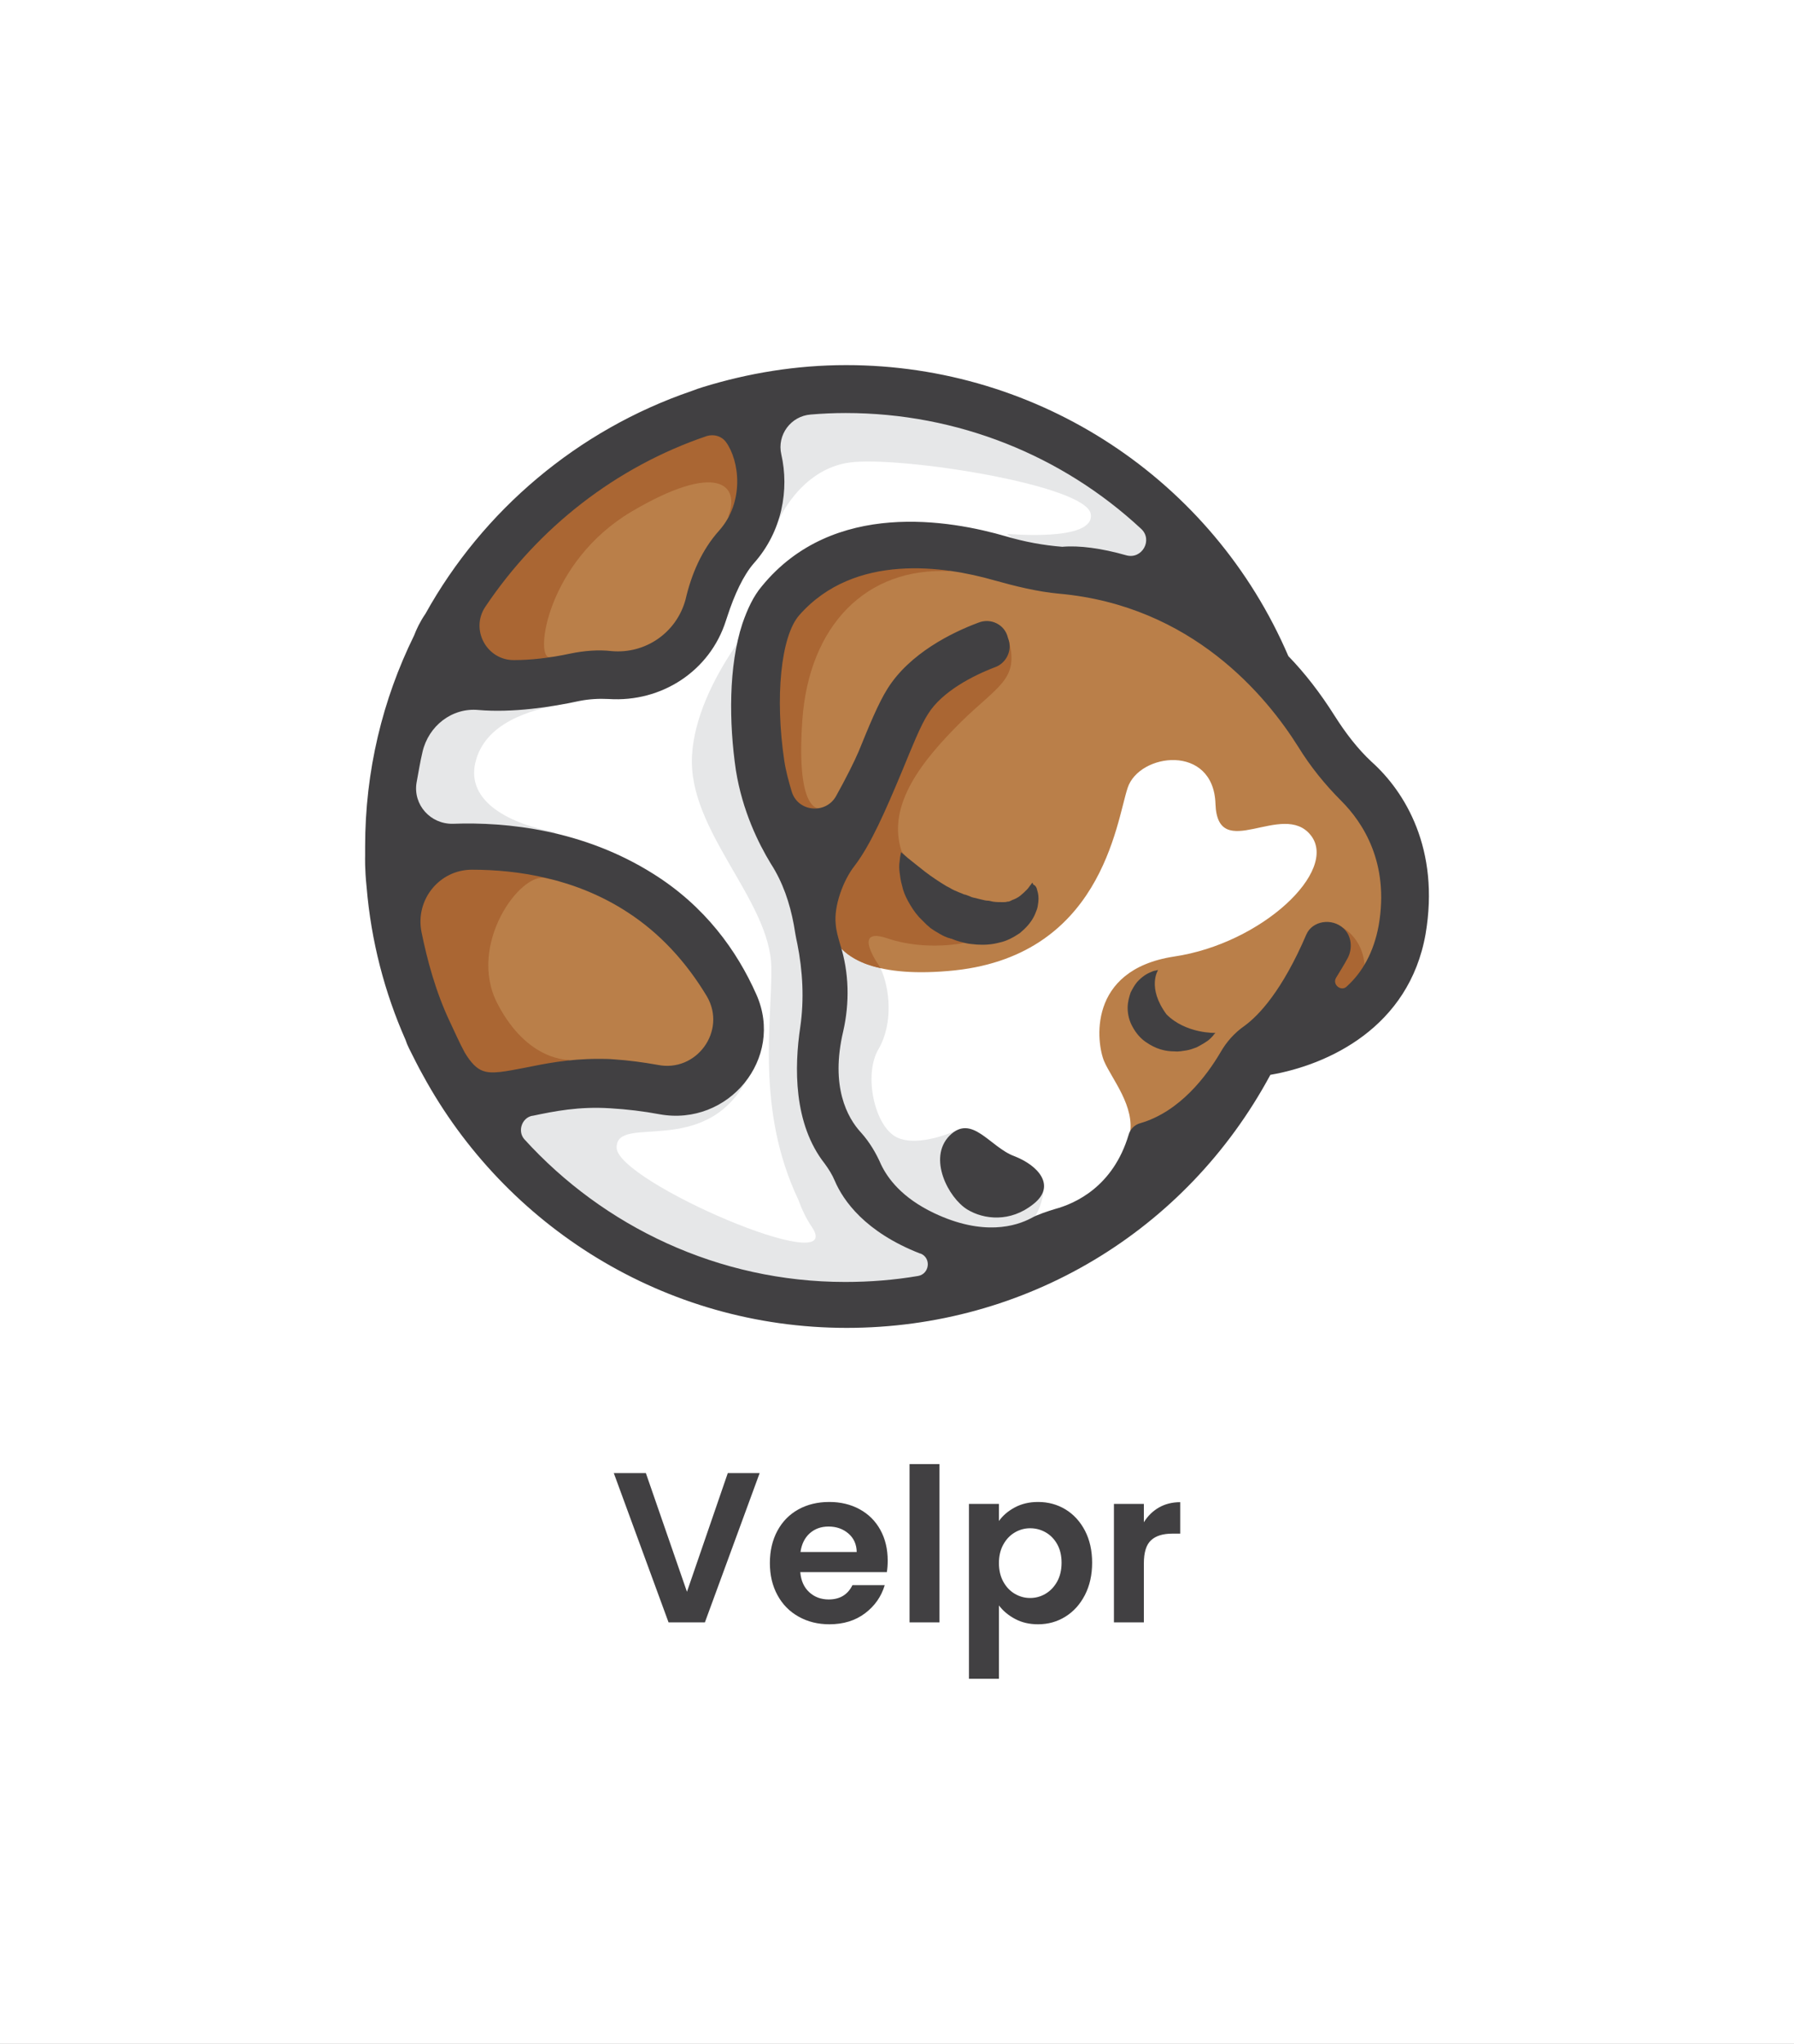 <svg xmlns="http://www.w3.org/2000/svg" viewBox="115.503 68.076 343.993 391.859"><rect x="115.503" y="68.076" width="343.993" height="391.859" fill="#333333" stroke="none"/><rect height="100%" width="100%" x="115.503" y="68.076" fill="#FFFFFF"/> <svg xmlns="http://www.w3.org/2000/svg" xmlns:xlink="http://www.w3.org/1999/xlink" version="1.1" id="Layer_1" x="185.503" y="138.076" viewBox="191.089 201.2 213.185 192.9" xml:space="preserve" height="184.583" width="203.993" preserveAspectRatio="xMinYMin" enable-background="new 0 0 595.3 595.3" style="overflow: visible;"><path class="st0" d="M360.5,336.1c0.3-0.2,0.6-0.5,0.7-0.7c0.2-0.2,0.3-0.3,0.3-0.3s-5.9,0.2-9.8-3.7c-4.1-5.4-1.7-8.9-1.7-8.9   s-0.1,0-0.4,0.1c-0.2,0.1-0.6,0.1-1,0.3c-0.8,0.3-1.9,0.9-2.8,2c-0.5,0.5-1,1.2-1.3,2.1c-0.4,0.8-0.6,1.9-0.6,3.1   c0,1.2,0.3,2.5,1,3.8c0.7,1.2,1.6,2.2,2.6,3c1,0.7,2,1.2,3,1.5c1,0.3,1.9,0.4,2.8,0.4c0.9,0,1.7-0.1,2.4-0.2c0.8-0.1,1.4-0.4,2-0.6   c0.6-0.3,1.1-0.6,1.6-0.9C359.8,336.7,360.2,336.3,360.5,336.1z M320,308.4c-0.3,0.1-0.6,0.1-0.9,0.1c-0.7,0-1.3,0-2-0.1   c-0.3,0-0.7-0.1-1.1-0.2c-0.4-0.1-0.8-0.2-1.1-0.2c-0.4-0.1-0.8-0.2-1.2-0.3c-0.3-0.1-0.6-0.1-1.3-0.4l-0.8-0.3l0,0l-0.1,0   l-0.3-0.1c-0.4-0.1-0.8-0.3-1.2-0.5c-0.4-0.2-0.8-0.3-1.1-0.5c-0.4-0.2-0.8-0.4-1.1-0.6c-1.5-0.8-3-1.9-4.3-2.9   c-1.3-1-2.5-2-3.4-2.7c-0.9-0.7-1.4-1.2-1.4-1.2s-0.2,0.7-0.3,1.9c0,0.6,0,1.3,0,2.1c0.1,0.8,0.2,1.7,0.5,2.7c0.3,1,0.7,2,1.2,3.1   c0.6,1.1,1.3,2.2,2.2,3.2c0.4,0.5,0.9,1,1.5,1.5l0.8,0.7l0.9,0.6c0.6,0.4,1.3,0.8,2,1.1l0.5,0.2l0.3,0.1l0.1,0l0.2,0.1l0.1,0   l0.8,0.3c0.5,0.2,1.3,0.4,2.1,0.6c0.8,0.2,1.5,0.2,2.3,0.3c1.5,0.1,3.1,0,4.5-0.4c1.5-0.3,2.9-1.1,4.1-1.9c1.2-0.9,2.1-1.9,2.7-3.1   c0.3-0.5,0.5-1.1,0.7-1.6c0.1-0.5,0.2-1,0.3-1.5c0.1-0.9,0-1.7-0.2-2.3c-0.1-0.6-0.4-1.1-0.5-1.3c-0.1-0.3-0.2-0.4-0.2-0.4   s-0.1,0.1-0.3,0.4c-0.2,0.3-0.4,0.6-0.8,1c-0.3,0.4-0.8,0.8-1.3,1.2c-0.5,0.4-1.1,0.7-1.7,0.9c-0.2,0-0.3,0.1-0.4,0.2   S320.2,308.4,320,308.4z M329.4,370.4c-1.4,0.4-3.5,1.1-4.7,1.8c-3,1.6-9.6,3.7-19.5-1c-6.5-3.1-9.3-7-10.6-9.7   c-1.1-2.3-2.3-4.5-4-6.4c-2.8-3.1-6.2-9.3-3.6-20.3c1.3-5.8,1.3-11.8-0.6-17.4c-0.4-1.3-0.8-2.7-0.9-4.1c-0.4-3.7,1.5-8.8,3.8-11.7   c3.3-4.2,6.2-10.8,9.6-19.2c1.9-4.5,3.6-8.8,5.1-11.2c2.8-4.4,9-7.7,13.5-9.4c2.1-0.8,3.2-3.1,2.7-5.3l-0.2-0.6   c-0.7-2.6-3.5-4-5.9-3c-5.3,2.1-13.8,6.2-18.2,13.2c-1.9,3-3.8,7.6-5.8,12.6c-0.8,1.9-2.6,5.4-4.5,8.9c-2,3.7-7.6,3.2-8.9-0.8   c-0.7-2.1-1.2-4.2-1.5-6.2c-1.9-12.7-0.7-25,3-29.2c11-12.6,29.2-9.8,39-7c4.3,1.2,8.7,2.3,13.1,2.7c26.7,2.4,41.6,20.5,47.9,30.7   c2.4,3.9,5.3,7.5,8.6,10.8c4.3,4.3,9.7,12.5,7.5,25c-0.9,5.4-3.3,9.4-6.3,12.3c-1.2,1.2-3-0.4-2.1-1.8c0.8-1.3,1.6-2.6,2.3-3.9   c1.1-1.9,0.8-4.4-0.8-5.9c-2.3-2.2-6.3-1.6-7.5,1.2c-4.9,11.2-9.6,16.2-12.4,18.3c-1.9,1.4-3.5,3.3-4.8,5.3   c-2.7,4.6-8.1,11.9-16.1,14.2c-1.1,0.3-2,1.2-2.3,2.3C341.1,365.9,333.6,369.3,329.4,370.4z M311.8,370.5c3.3,2,8.6,2.5,13.2-1.1   c4.6-3.6,1.1-7.8-3.8-9.6c-4.9-1.9-8.5-8.6-13-4.1C303.8,360.2,308,368.1,311.8,370.5z" style="fill: #FFFFFF;"></path><path class="st1" d="M294.4,322.1c1.8,3.8,2.6,10.9-0.4,16.1c-3.1,5.2-0.8,15.5,3.6,17.7c4.4,2.2,12.1-1.4,12.1-1.4l4.8,10.9   l12.6,0.3c0,0,0.2,5.6-4.9,9.8c-5.1,4.2-18.7,0-18.7,0l-14.5-14.3l-8-13.7l3.4-23.9l-1.7-9.1l12,4.2L294.4,322.1z" style="fill: #E6E7E8;"></path><path class="st2" d="M284.3,305.7c0,0-7.2,19.5,23.6,16.9c30.8-2.5,33.7-29.8,36-36.7c2.3-7,17.2-8.9,17.6,3.2   c0.4,12.1,13.5-0.8,19.1,6.3c5.6,7.1-9.8,21.7-27.4,24.3c-17.6,2.7-15.5,17.5-14,21c1.5,3.5,6.3,9.1,5.1,14.8l17.3-3l16.1-18.1   l21.3-10.5v-27.2l-15.5-18.9l-21.9-26.6l-29.8-7.8l-34.1-5.7l-21.8,10.6l-6.6,20.3l4.9,21.1l7,11.3L284.3,305.7z" style="fill: #BA7F49;"></path><path class="st2" d="M265.6,211.3c0,0,4.6,1.3,3,11.2c-1.6,9.8-3.7,9.4-6.6,18.3c-2.8,8.9-2.5,13.6-9.4,17.6c-6.9,4-8.3,4-17.4,5.7   c-9.1,1.6-19.8,3.1-24.4-0.4c-4.6-3.6-6.4-7.8-2.4-13.6c4-5.8,32.2-31.6,32.2-31.6L265.6,211.3z" style="fill: #BA7F49;"></path><path class="st2" d="M201.5,297.6c0,0,27.9,2.7,40,7.9c12.1,5.2,20.9,14.5,24.2,21.2c3.3,6.7,2.3,9.1-4.7,13.9   c-7,4.8-12.4,3.9-19.4,4.3c-7,0.4-19.7,0.7-23.5,2.5c-3.9,1.8-8.6,0-8.6,0s-12.1-26.2-13.1-31.6   C195.1,310.5,201.5,297.6,201.5,297.6z" style="fill: #BA7F49;"></path><path class="st0" d="M346.7,234c-15.8-14.7-36.8-23.2-59.2-23.2c-2.3,0-4.7,0.1-7,0.3c-4,0.3-6.8,4.1-5.9,8   c1.6,7,0.2,15.4-5.5,21.8c-2.1,2.4-3.9,6.3-5.3,10.6c-0.1,0.3-0.2,0.6-0.3,0.9c-3.2,10.1-12.9,16.4-23.5,15.7   c-1.9-0.1-3.9,0-5.9,0.4c-5.5,1.2-13.4,2.4-20.2,1.8c-5.3-0.5-10,3.2-11.2,8.4c-0.5,2.1-0.8,4.1-1.2,6.2c-0.7,4.4,2.8,8.3,7.3,8.2   c10.8-0.4,26.1,1.2,40.1,10c10.4,6.5,16.8,15.4,20.7,24.2c5.7,12.8-5.6,26.5-19.4,24c-3.2-0.6-6.5-1-9.9-1.2   c-6.3-0.4-11.2,0.6-15.5,1.5l-0.1,0c-2.1,0.4-3,3.1-1.6,4.7c15.9,17.5,38.9,28.6,64.3,28.6c5,0,9.9-0.4,14.6-1.2   c2.3-0.4,2.7-3.6,0.5-4.5l-0.1,0c-11-4.3-15.4-10.6-17.1-14.6c-0.5-1.2-1.2-2.3-2-3.4c-6.3-8-6.1-19.4-4.9-27.4   c0.8-5.5,0.5-11.2-0.6-16.7c-0.3-1.3-0.5-2.6-0.7-3.8c-0.8-4.3-2.2-8.5-4.6-12.2c-2.5-4.1-5.7-10.6-7-18.7   c-1.4-9.5-1.5-20.9,1.3-29.4c1-2.9,2.2-5.5,3.9-7.5c14.3-17.5,37.9-13.2,48.9-10c3.7,1.1,7.5,1.8,11.3,2.1   c3.2,0.2,7.7,0.8,12.6,2.2C346.8,240.2,349.1,236.2,346.7,234z" style="fill: #FFFFFF;"></path><path class="st1" d="M229.3,294.8c-9.1-1.6-18-6.1-16.1-14c1.9-7.9,10.8-10.5,17.5-11.7l-13.6-3.6l-11.9,3.1l-9.8,12.7l4.1,11.6   l1.6,4.3l22.6,1.1L229.3,294.8z" style="fill: #E6E7E8;"></path><path class="st1" d="M297.6,371.3l-11.7-16.5l-4.6-9.8l0.5-3.6v-38l-12.5-18.1l2.6-36.2c0,0-14.5,15.3-15.3,30.4   c-0.8,15.1,15.7,28.9,15.9,42.4c0.2,10.3-3.2,28.4,5.4,46.5l0,0c0.7,1.9,1.5,3.7,2.8,5.6c6.8,10.5-39.1-9.2-39.2-16   c-0.1-6.9,17.5,2.2,26-13.5l-8.2,2.2l-29.1-1.8l-18.2,7.3l34.7,30l34.7,6.1l38.2-6.3L297.6,371.3z" style="fill: #E6E7E8;"></path><path class="st1" d="M328.4,242.4l-8.7-7.4c0,0,17.8,1.7,16.8-4c-1-5.8-38.1-11.6-48.2-10.3c-10.1,1.3-14.5,11.9-14.5,11.9   l-4.6-14.2l3.5-10.7l15.4-3.1l26.1,6.2l21.3,8.6L352,233l2.9,13.1l-15.8-1L328.4,242.4z" style="fill: #E6E7E8;"></path><path class="st3" d="M233.1,301.6c0,0-0.8,3.8-5.8,2.4c-5-1.4-15.8,13.3-9.7,25.1c6.1,11.8,14.5,11.3,14.5,11.3l-7.6,5.6    l-12.5,1.2l-12.6-23.4l2.1-22.3l10.9-4L233.1,301.6z" style="fill: #AA6633;"></path><path class="st3" d="M233.9,262.8c0,0-3-3.1-5.9-3.1s-0.5-19,16.4-29.1c16.9-10,22.1-5.7,19.4,1.1l3.9-5l2.1-17l-18.9,2.3    l-33.1,22.1l-11.7,28.2l10.8,3.5L233.9,262.8z" style="fill: #AA6633;"></path><path class="st3" d="M320.1,256.5c2.1,7.7-2.3,9-9.7,16.3c-7.4,7.4-14.9,16.4-11.8,25.8l12.9,18.3c0,0-7.8,1.8-15.6-0.8    c-7.8-2.7-1.5,5.9-1.5,5.9s-4.7-0.7-7.8-3.8c-3.1-3.2-5-11.3-5-11.3l12.5-25.4l10.8-19.9L320.1,256.5z" style="fill: #AA6633;"></path><path class="st3" d="M288.1,289.3l-5.7,0.7c0,0-5,1.6-3.7-17.5c1.3-19.2,12.9-30.9,29.6-30l-6.1-3.8l-18.4,2.3l-12.1,13.9    l-1.9,27.2l11.2,15.6L288.1,289.3z" style="fill: #AA6633;"></path><path class="st3" d="M386.1,313.4c5.3,2.5,7.2,9.7,3,15.5c-4.2,5.8-8.4-5.4-8.4-5.4L386.1,313.4z" style="fill: #AA6633;"></path><path class="st4" d="M360.5,336.1c-0.3,0.3-0.7,0.6-1.2,0.9c-0.5,0.3-1,0.6-1.6,0.9c-0.6,0.2-1.3,0.5-2,0.6    c-0.7,0.1-1.6,0.3-2.4,0.2c-0.9,0-1.8-0.1-2.8-0.4c-1-0.3-2-0.8-3-1.5c-1-0.7-1.9-1.7-2.6-3c-0.7-1.2-1-2.6-1-3.8    c0-1.2,0.3-2.2,0.6-3.1c0.4-0.8,0.8-1.5,1.3-2.1c1-1.1,2-1.7,2.8-2c0.4-0.2,0.8-0.3,1-0.3c0.2-0.1,0.4-0.1,0.4-0.1    s-2.3,3.5,1.7,8.9c3.9,3.9,9.8,3.7,9.8,3.7s-0.1,0.1-0.3,0.3C361.1,335.5,360.8,335.8,360.5,336.1z" style="fill: #414042;"></path><path class="st4" d="M321.2,359.7c4.9,1.9,8.4,6,3.8,9.6c-4.6,3.7-9.9,3.1-13.2,1.1c-3.8-2.3-8-10.3-3.6-14.8    C312.7,351.1,316.3,357.9,321.2,359.7z" style="fill: #414042;"></path><path class="st4" d="M325.8,306.5c0.2,0.6,0.3,1.4,0.2,2.3c-0.1,0.5-0.1,1-0.3,1.5c-0.2,0.5-0.4,1.1-0.7,1.6    c-0.6,1.1-1.5,2.1-2.7,3.1c-1.2,0.8-2.6,1.6-4.1,1.9c-1.5,0.4-3,0.5-4.5,0.4c-0.8-0.1-1.5-0.1-2.3-0.3c-0.8-0.2-1.6-0.4-2.1-0.6    l-0.8-0.3l-0.1,0l-0.2-0.1l-0.1,0l-0.3-0.1l-0.5-0.2c-0.7-0.3-1.3-0.7-2-1.1l-0.9-0.6l-0.8-0.7c-0.5-0.5-1-1-1.5-1.5    c-0.9-1-1.6-2.1-2.2-3.2c-0.6-1.1-1-2.1-1.2-3.1c-0.3-1-0.4-1.9-0.5-2.7c-0.1-0.8-0.1-1.5,0-2.1c0.1-1.2,0.3-1.9,0.3-1.9    s0.5,0.4,1.4,1.2c0.9,0.7,2.1,1.7,3.4,2.7c1.3,1,2.8,2,4.3,2.9c0.4,0.2,0.8,0.4,1.1,0.6c0.4,0.2,0.8,0.4,1.1,0.5    c0.4,0.2,0.8,0.3,1.2,0.5l0.3,0.1l0.1,0l0,0l0.8,0.3c0.6,0.3,0.9,0.3,1.3,0.4c0.3,0.1,0.8,0.2,1.2,0.3c0.4,0.1,0.8,0.2,1.1,0.2    c0.3,0,0.7,0.1,1.1,0.2c0.7,0.1,1.3,0.1,2,0.1c0.3,0,0.6,0,0.9-0.1c0.2,0,0.3,0,0.5-0.1s0.3-0.1,0.4-0.2c0.6-0.2,1.2-0.5,1.7-0.9    c0.5-0.4,0.9-0.8,1.3-1.2c0.4-0.4,0.6-0.8,0.8-1c0.2-0.3,0.3-0.4,0.3-0.4s0.1,0.1,0.2,0.4C325.4,305.4,325.7,305.9,325.8,306.5z" style="fill: #414042;"></path><path class="st4" d="M392.8,280.7c6.7,6,13.7,17.5,10.8,34.5c-3.3,18.7-19.5,26.2-31.1,28.2c-16.9,31.4-49.1,50.7-84.9,50.7    c-36.6,0-68.5-20.5-84.9-50.6c-0.9-1.6-1.8-3.4-2.8-5.4c-0.3-0.6-0.5-1.1-0.7-1.7c-4.2-9.5-6.9-19.8-7.8-30.6    c-0.4-3.8-0.3-6.1-0.3-6.3l0-0.6c0-0.4,0-0.8,0-1.2c0-15.2,3.5-29.5,9.8-42.3c0.5-1.3,1.2-2.8,2.3-4.4l0,0    c11.5-20.7,30.5-36.8,53.3-44.6l0,0c0.8-0.3,1.6-0.6,2.3-0.8c9.1-2.8,18.7-4.4,28.7-4.4c38.6,0,73.4,22.9,88.6,58.3    c3.3,3.4,6.4,7.4,9.3,12C387.5,274.8,389.9,278,392.8,280.7z M394.2,313.5c2.2-12.6-3.2-20.7-7.5-25c-3.3-3.3-6.2-6.9-8.6-10.8    c-6.4-10.2-21.3-28.3-47.9-30.7c-4.4-0.4-8.8-1.5-13.1-2.7c-9.8-2.8-27.9-5.6-39,7c-3.7,4.2-4.9,16.5-3,29.2    c0.3,2,0.9,4.2,1.5,6.2c1.3,4.1,6.9,4.5,8.9,0.8c1.9-3.4,3.7-7,4.5-8.9c2-4.9,3.9-9.6,5.8-12.6c4.4-7,12.8-11.2,18.2-13.2    c2.5-1,5.3,0.4,5.9,3l0.2,0.6c0.6,2.2-0.6,4.5-2.7,5.3c-4.5,1.7-10.7,4.9-13.5,9.4c-1.5,2.3-3.2,6.6-5.1,11.2    c-3.5,8.4-6.4,15-9.6,19.2c-2.3,2.9-4.2,8.1-3.8,11.7c0.1,1.4,0.5,2.7,0.9,4.1c1.8,5.6,1.9,11.7,0.6,17.4    c-2.6,11,0.8,17.3,3.6,20.3c1.7,1.9,3,4.1,4,6.4c1.3,2.7,4.1,6.6,10.6,9.7c9.9,4.7,16.5,2.6,19.5,1c1.2-0.7,3.4-1.4,4.7-1.8    c4.1-1.1,11.7-4.5,14.8-14.9c0.3-1.1,1.2-2,2.3-2.3c8-2.3,13.4-9.6,16.1-14.2c1.2-2.1,2.8-3.9,4.8-5.3c2.9-2.1,7.6-7.1,12.4-18.3    c1.2-2.8,5.2-3.4,7.5-1.2c1.6,1.5,1.8,4,0.8,5.9c-0.7,1.3-1.5,2.6-2.3,3.9c-0.9,1.4,1,2.9,2.1,1.8    C390.9,322.9,393.2,318.9,394.2,313.5z M343.6,239.3c3.2,0.9,5.4-3.1,3-5.3c-15.8-14.7-36.8-23.2-59.2-23.2c-2.3,0-4.7,0.1-7,0.3    c-4,0.3-6.8,4.1-5.9,8c1.6,7,0.2,15.4-5.5,21.8c-2.1,2.4-3.9,6.3-5.3,10.6c-0.1,0.3-0.2,0.6-0.3,0.9    c-3.2,10.1-12.9,16.4-23.5,15.7c-1.9-0.1-3.9,0-5.9,0.4c-5.5,1.2-13.4,2.4-20.2,1.8c-5.3-0.5-10,3.2-11.2,8.4    c-0.5,2.1-0.8,4.1-1.2,6.2c-0.7,4.4,2.8,8.3,7.3,8.2c10.8-0.4,26.1,1.2,40.1,10c10.4,6.5,16.8,15.4,20.7,24.2    c5.7,12.8-5.6,26.5-19.4,24c-3.2-0.6-6.5-1-9.9-1.2c-6.3-0.4-11.2,0.6-15.5,1.5l-0.1,0c-2.1,0.4-3,3.1-1.6,4.7    c15.9,17.5,38.9,28.6,64.3,28.6c5,0,9.9-0.4,14.6-1.2c2.3-0.4,2.7-3.6,0.5-4.5l-0.1,0c-11-4.3-15.4-10.6-17.1-14.6    c-0.5-1.2-1.2-2.3-2-3.4c-6.3-8-6.1-19.4-4.9-27.4c0.8-5.5,0.5-11.2-0.6-16.7c-0.3-1.3-0.5-2.6-0.7-3.8c-0.8-4.3-2.2-8.5-4.6-12.2    c-2.5-4.1-5.7-10.6-7-18.7c-1.4-9.5-1.5-20.9,1.3-29.4c1-2.9,2.2-5.5,3.9-7.5c14.3-17.5,37.9-13.2,48.9-10    c3.7,1.1,7.5,1.8,11.3,2.1C334.2,237.3,338.7,237.9,343.6,239.3z M262,234.4c5.2-5.8,4.1-14.1,1.4-17.8c0,0,0,0,0,0    c-0.9-1.2-2.4-1.6-3.8-1.2c-18.3,6.2-33.8,18.4-44.4,34.2c-3.1,4.6,0.3,10.8,5.8,10.7c3.2,0,7-0.4,11.2-1.3    c2.9-0.6,5.7-0.8,8.3-0.5c6.8,0.6,13-3.7,14.8-10.3C256.5,243,258.6,238.2,262,234.4z M249.7,341.4c7.8,1.6,13.9-6.8,9.9-13.7    c-4.2-7-9.5-12.7-15.8-16.8c-10.5-6.9-22.2-8.6-31.3-8.6c-6.5,0-11.4,6-10.1,12.5c1.1,5.4,2.8,11.9,5.7,18c1,2.1,1.9,4.2,3,6.2    c1.2,2,2.4,3.2,3.6,3.6c1.8,0.7,4.6,0.1,8.3-0.6c4-0.8,8.7-1.8,14.8-1.8c1,0,2.1,0,3.2,0.1C244,340.5,246.9,340.9,249.7,341.4z" style="fill: #414042;"></path></svg> <svg y="348.775" viewBox="0.57 12.71 108.61 41.16" x="233.195" height="41.16" width="108.61" style="overflow: visible;"><g fill="#414042" fill-opacity="1" style=""><path d="M22.43 14.43L28.54 14.43L18.04 43.05L11.07 43.05L0.57 14.43L6.72 14.43L14.60 37.19L22.43 14.43ZM53.09 31.20Q53.09 32.43 52.93 33.42L52.93 33.42L36.33 33.42Q36.53 35.88 38.05 37.27Q39.56 38.66 41.78 38.66L41.78 38.66Q44.98 38.66 46.33 35.92L46.33 35.92L52.52 35.92Q51.54 39.20 48.75 41.31Q45.96 43.42 41.90 43.42L41.90 43.42Q38.62 43.42 36.02 41.96Q33.41 40.51 31.96 37.84Q30.50 35.18 30.50 31.69L30.50 31.69Q30.50 28.17 31.94 25.50Q33.37 22.84 35.96 21.40Q38.54 19.97 41.90 19.97L41.90 19.97Q45.14 19.97 47.70 21.36Q50.27 22.76 51.68 25.32Q53.09 27.88 53.09 31.20L53.09 31.20ZM36.37 29.56L47.15 29.56Q47.11 27.35 45.55 26.01Q43.99 24.68 41.74 24.68L41.74 24.68Q39.61 24.68 38.15 25.97Q36.70 27.27 36.37 29.56L36.37 29.56ZM57.28 12.71L63.02 12.71L63.02 43.05L57.28 43.05L57.28 12.71ZM74.42 23.62Q75.52 22.06 77.47 21.01Q79.42 19.97 81.92 19.97L81.92 19.97Q84.83 19.97 87.19 21.40Q89.54 22.84 90.92 25.48Q92.29 28.13 92.29 31.61L92.29 31.61Q92.29 35.10 90.92 37.78Q89.54 40.47 87.19 41.94Q84.83 43.42 81.92 43.42L81.92 43.42Q79.42 43.42 77.51 42.39Q75.60 41.37 74.42 39.81L74.42 39.81L74.42 53.87L68.67 53.87L68.67 20.34L74.42 20.34L74.42 23.62ZM86.43 31.61Q86.43 29.56 85.59 28.06Q84.75 26.57 83.37 25.79Q82 25.01 80.40 25.01L80.40 25.01Q78.84 25.01 77.47 25.81Q76.10 26.61 75.26 28.13Q74.42 29.64 74.42 31.69L74.42 31.69Q74.42 33.74 75.26 35.26Q76.10 36.78 77.47 37.58Q78.84 38.38 80.40 38.38L80.40 38.38Q82 38.38 83.37 37.56Q84.75 36.74 85.59 35.22Q86.43 33.70 86.43 31.61L86.43 31.61ZM102.21 23.86Q103.32 22.06 105.10 21.03Q106.89 20.01 109.18 20.01L109.18 20.01L109.18 26.04L107.67 26.04Q104.96 26.04 103.59 27.31Q102.21 28.58 102.21 31.73L102.21 31.73L102.21 43.05L96.47 43.05L96.47 20.34L102.21 20.34L102.21 23.86Z" transform="translate(0, 0)"></path></g></svg></svg>